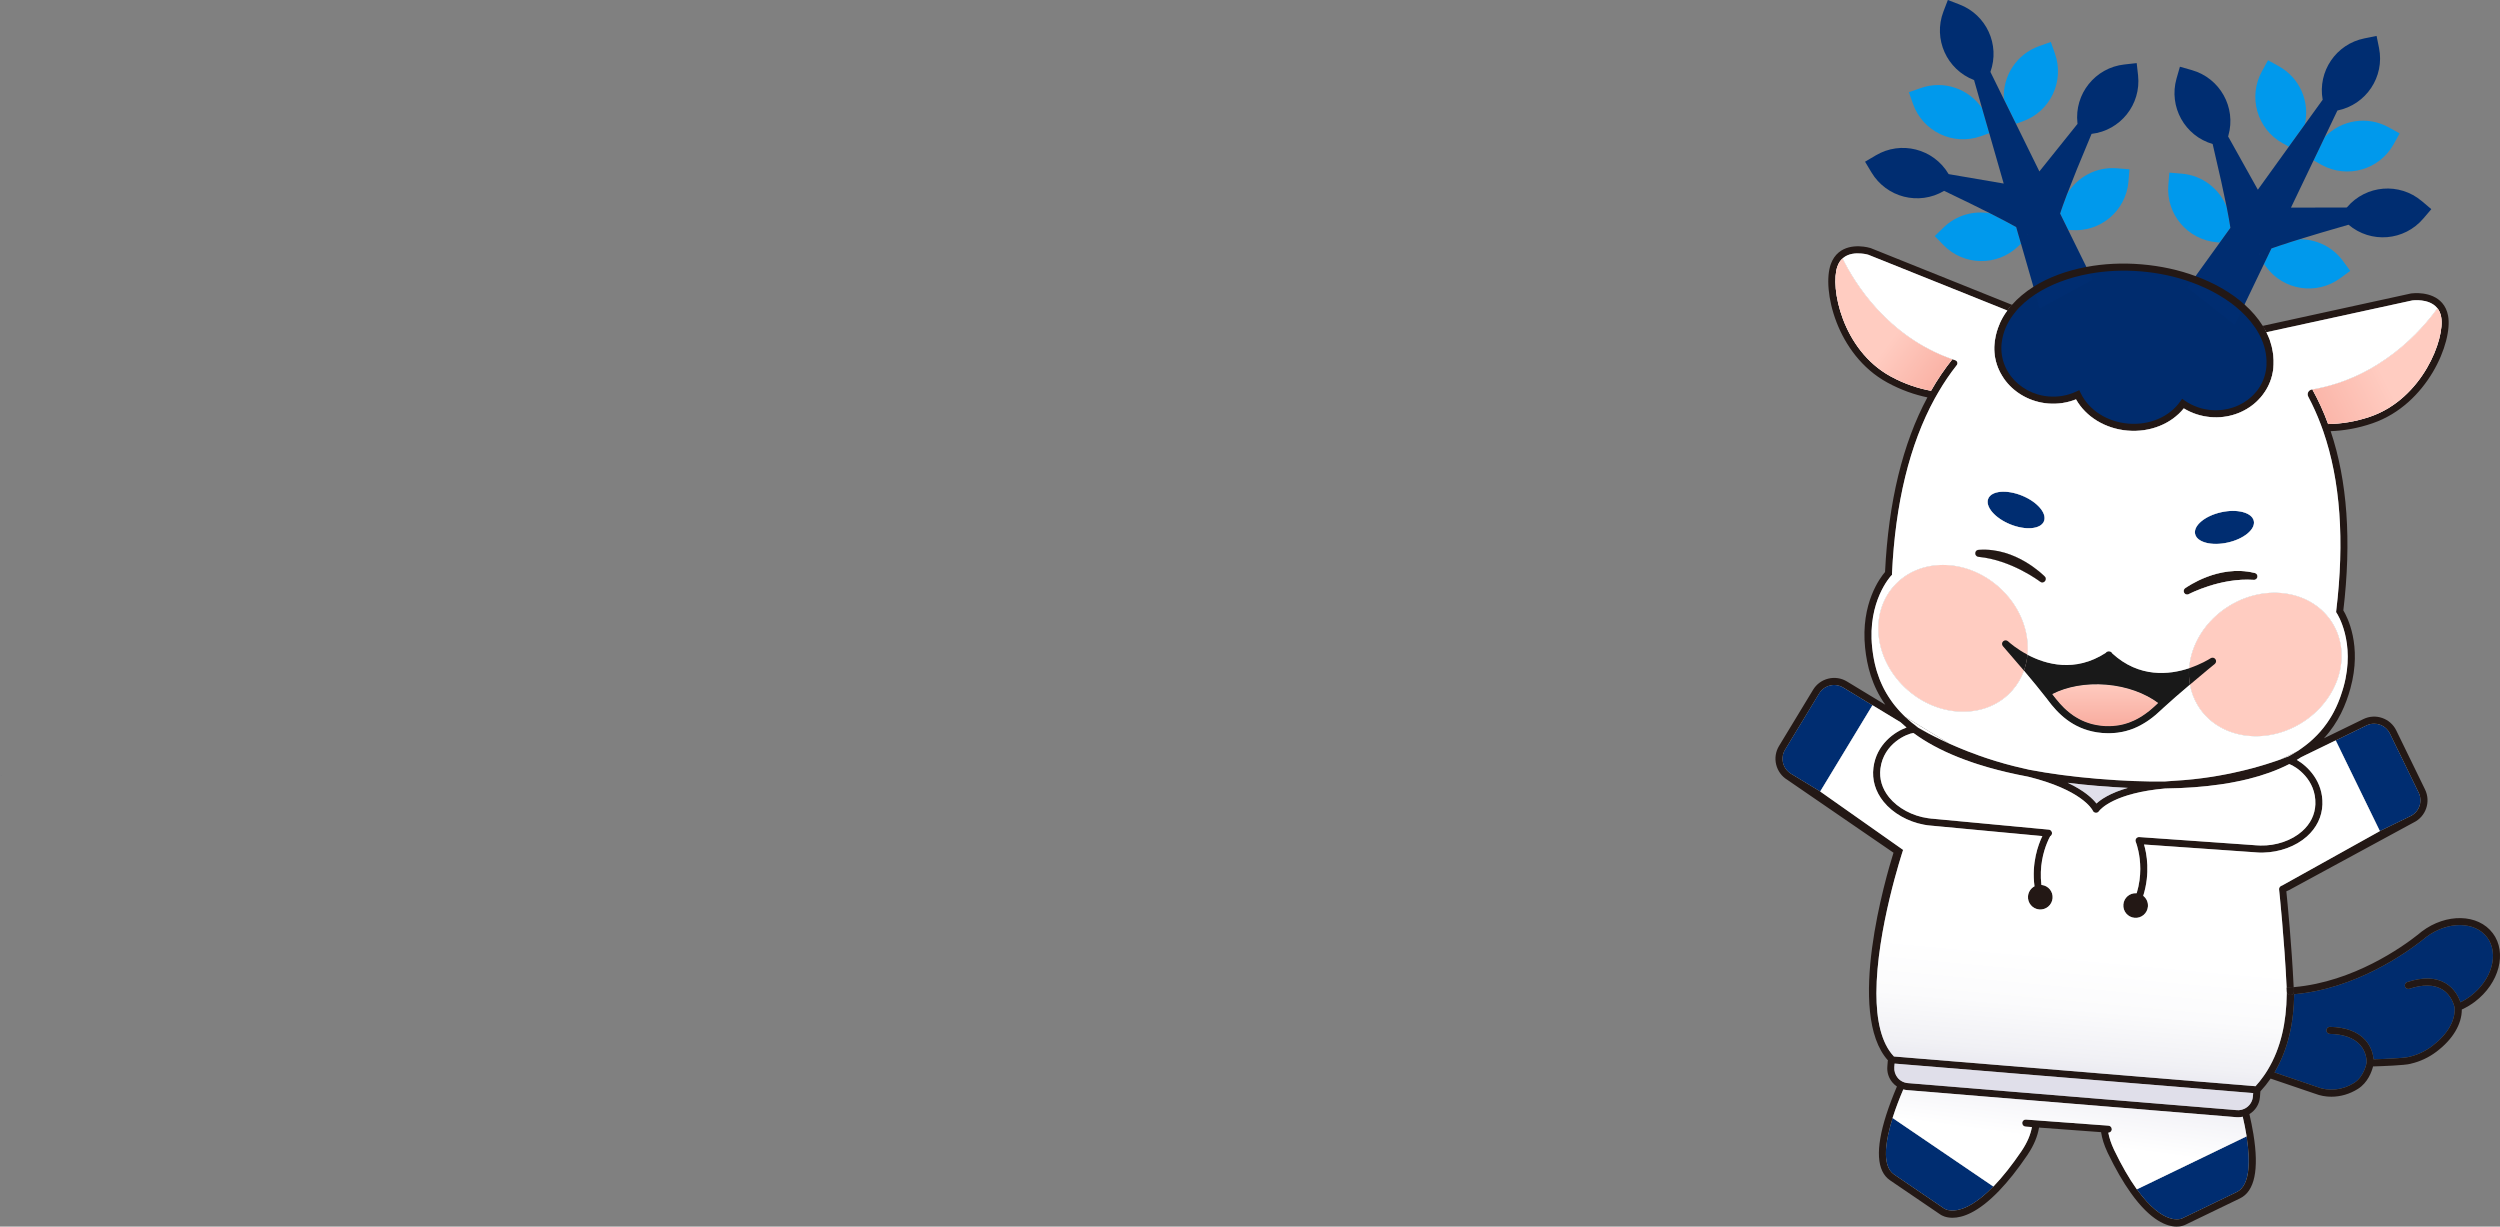 <?xml version="1.0" encoding="UTF-8"?>
<svg id="_레이어_2" data-name="레이어 2" xmlns="http://www.w3.org/2000/svg" xmlns:xlink="http://www.w3.org/1999/xlink" viewBox="0 0 709.6 348.15">
  <rect x="0" y="0" width="709.6" height="348.15" fill="#808080" stroke="none"/>
  <defs>
    <style>
      .cls-1 {
        fill: url(#linear-gradient-5);
      }

      .cls-2 {
        fill: url(#linear-gradient-4);
      }

      .cls-3 {
        fill: url(#linear-gradient-3);
      }

      .cls-4 {
        fill: url(#linear-gradient-2);
      }

      .cls-5 {
        fill: url(#linear-gradient);
      }

      .cls-6 {
        fill: #e0dfea;
      }

      .cls-7 {
        fill: #0099ec;
      }

      .cls-8 {
        fill: #231815;
      }

      .cls-9 {
        fill: #fff;
      }

      .cls-10 {
        fill: #002d71;
      }

      .cls-11 {
        fill: #ffccc1;
      }

      .cls-12 {
        fill: #191919;
      }

      .cls-13 {
        fill: #002c6e;
      }
    </style>
    <linearGradient id="linear-gradient" x1="591.3" y1="291.11" x2="586.87" y2="324.13" gradientUnits="userSpaceOnUse">
      <stop offset="0" stop-color="#e0dfea"/>
      <stop offset="1" stop-color="#fff"/>
    </linearGradient>
    <linearGradient id="linear-gradient-2" x1="588.5" y1="312.57" x2="592.33" y2="270.95" gradientUnits="userSpaceOnUse">
      <stop offset="0" stop-color="#e0dfea"/>
      <stop offset="0" stop-color="#e0dfea"/>
      <stop offset=".31" stop-color="#f1f1f5"/>
      <stop offset=".63" stop-color="#fbfbfc"/>
      <stop offset="1" stop-color="#fff"/>
    </linearGradient>
    <linearGradient id="linear-gradient-3" x1="537.2" y1="95.77" x2="553.28" y2="107.77" gradientUnits="userSpaceOnUse">
      <stop offset="0" stop-color="#ffccc1"/>
      <stop offset="1" stop-color="#f9afa2"/>
    </linearGradient>
    <linearGradient id="linear-gradient-4" x1="676.14" y1="106.05" x2="652.39" y2="117.79" xlink:href="#linear-gradient-3"/>
    <linearGradient id="linear-gradient-5" x1="597.54" y1="193.39" x2="597.54" y2="205.14" xlink:href="#linear-gradient-3"/>
  </defs>
  <g id="turnaround">
    <path class="cls-10" d="M.6,220.05h-.01c-.07,0-.15-.01-.22-.02-.12-.02-.25-.03-.37-.05.2.02.4.05.6.07Z"/>
    <g>
      <path class="cls-9" d="M565.8,336.78c-9.12,9.38-13.75,6.42-13.94,6.29l-14.25-9.69c-3.71-2.52-2.3-10.06-.42-16.06l28.61,19.46Z"/>
      <path class="cls-9" d="M634.91,338.35l-15.53,7.5c-.21.1-5.21,2.36-12.86-8.27l31.16-15.05c.98,6.21,1.26,13.87-2.77,15.82Z"/>
      <path class="cls-10" d="M565.8,336.78c-9.12,9.38-13.75,6.42-13.94,6.29l-14.25-9.69c-3.71-2.52-2.3-10.06-.42-16.06l28.61,19.46Z"/>
      <path class="cls-10" d="M634.91,338.35l-15.53,7.5c-.21.1-5.21,2.36-12.86-8.27l31.16-15.05c.98,6.21,1.26,13.87-2.77,15.82Z"/>
      <g>
        <g>
          <path class="cls-9" d="M686.76,228.79c-.44,1.26-1.34,2.28-2.54,2.86l-8.72,4.25-12.54-25.75,8.72-4.25c.7-.33,1.44-.5,2.19-.5.55,0,1.1.09,1.63.27,1.26.44,2.28,1.34,2.87,2.54l8.16,16.76c.58,1.2.66,2.56.23,3.82Z"/>
          <path class="cls-8" d="M647.36,215.53c1.13-.41,1.75-.67,1.78-.68.09-.03.18-.06.27-.07h0c.23-.12.45-.24.67-.37.22-.12.44-.24.65-.37.43-.25.85-.51,1.25-.77l-4.63,2.26Z"/>
        </g>
        <path class="cls-10" d="M686.76,228.79c-.44,1.26-1.34,2.28-2.54,2.86l-8.72,4.25-12.54-25.75,8.72-4.25c.7-.33,1.44-.5,2.19-.5.55,0,1.1.09,1.63.27,1.26.44,2.28,1.34,2.87,2.54l8.16,16.76c.58,1.2.66,2.56.23,3.82Z"/>
      </g>
      <g>
        <g>
          <path class="cls-9" d="M531.48,200.17l-14.84,24.49-8.29-5.02c-1.14-.7-1.95-1.79-2.27-3.09s-.11-2.64.58-3.78l9.66-15.94c.7-1.15,1.79-1.95,3.09-2.27.4-.09.8-.14,1.2-.14.9,0,1.79.24,2.58.72l8.29,5.03Z"/>
          <path class="cls-8" d="M540.77,203.46c.28.27.56.53.86.79.29.26.59.52.9.78.62.52,1.27,1.03,1.96,1.54.01,0,.03.01.05.03.56.33,1.47.85,2.68,1.5.18.09.36.18.54.28.19.1.38.2.58.3.2.1.4.21.61.31.01.01.02.01.03.02.48.24,1,.5,1.54.76.56.27,1.15.55,1.76.83.34.16.69.32,1.04.47l-12.55-7.61Z"/>
        </g>
        <path class="cls-10" d="M531.48,200.17l-14.84,24.49-8.29-5.02c-1.14-.7-1.95-1.79-2.27-3.09s-.11-2.64.58-3.78l9.66-15.94c.7-1.15,1.79-1.95,3.09-2.27.4-.09.8-.14,1.2-.14.9,0,1.79.24,2.58.72l8.29,5.03Z"/>
      </g>
      <path class="cls-13" d="M701.22,282.75c-.89.67-1.84,1.26-2.84,1.75-.49-1.45-1.65-3.86-4.17-5.39-2.82-1.7-6.5-1.82-10.94-.36-.53.18-.81.74-.64,1.27.17.52.74.8,1.26.63,3.86-1.27,6.97-1.21,9.27.16,2.75,1.65,3.48,4.75,3.57,5.2h0c.24,3.69-2.07,7.66-6.37,10.89-1.99,1.51-4.28,2.57-6.61,3.08-.05.01-.09.02-.14.04,0,0-.02.01-.04.01-1.21.3-6.28.54-9.85.65-.12-1.3-.59-3.51-2.35-5.47-2.15-2.38-5.52-3.64-10.02-3.75h-.02c-.54,0-.99.43-1,.98s.42,1.01.97,1.02c3.92.09,6.79,1.13,8.56,3.07,1.97,2.16,1.9,4.83,1.89,5.08v.02c-.11.53-.85,4.03-3.53,5.73-3.27,2.07-7.21,2.5-10.54,1.15-.07-.03-.13-.05-.2-.06l-11.89-4.05c3.95-6.63,5.49-14.36,5.59-22.2,17.49-1.5,31.89-11.81,36.44-15.41.32-.27.64-.54.98-.79,6.08-4.59,13.86-4.56,17.34.06s1.36,12.11-4.72,16.69Z"/>
      <g>
        <path class="cls-9" d="M594.91,230.7s-.08,0-.11-.01c-.02,0-.05-.01-.08-.02.06.02.13.03.19.03Z"/>
        <path class="cls-9" d="M595.4,230.58s-.06.04-.09.05c-.05.02-.1.03-.14.04.08-.02.16-.05.23-.09Z"/>
        <path class="cls-8" d="M651.04,280.19l-1.98.14v.28c.01.28.03.56.04.84.02.53.46.95.99.95h.05c.55-.02.98-.49.95-1.04-.02-.39-.03-.78-.05-1.17Z"/>
        <path class="cls-8" d="M707.53,264.86c-4.14-5.5-13.18-5.71-20.14-.46-.37.28-.73.58-1.04.85-4.37,3.46-18.28,13.42-35.17,14.93h-.14c.02.4.03.79.05,1.18.03.55-.4,1.02-.95,1.04h-.05c-.53,0-.97-.42-.99-.95-.01-.28-.03-.56-.04-.84,0,.24.01.48.01.72,0,.34,0,.67-.01,1.01-.1,7.63-1.59,15.1-5.43,21.39-.18.29-.36.58-.55.87-.19.29-.38.57-.59.86-.69.98-1.45,1.94-2.28,2.85l-3.98-.33-1.07-.09-1.08-.08-26.7-2.2-1.65-.14h0l-1.59-.13-34.42-2.83-1.94-.16-2.06-.17-21.39-1.75-1.09-.09-1.06-.09-4.61-.38c-3.67-3.88-4.97-10.51-4.97-17.95,0-17.86,7.47-40.37,7.58-40.69l-23.53-16.57-8.29-5.02c-1.14-.7-1.95-1.79-2.27-3.09s-.11-2.64.58-3.78l9.66-15.94c.7-1.15,1.79-1.95,3.09-2.27.4-.09.8-.14,1.2-.14.9,0,1.79.24,2.58.72l8.29,5.03,7.98,4.84c.53.5,1.09,1,1.68,1.49-3.36,1.19-8.55,4.76-9.39,11.37-.45,3.46.55,6.81,2.88,9.69,2.65,3.27,6.91,5.67,11.42,6.51.37.07.73.13,1.1.18.3.04.59.07.89.09l.23.02,20.2,1.9,1.04.1,1.02.09,9.16.86c-1.2,2.48-3.09,7.66-2.23,14.26-1.01.53-1.73,1.56-1.84,2.78-.17,1.92,1.26,3.62,3.18,3.79,1.92.17,3.62-1.26,3.79-3.18.17-1.89-1.19-3.55-3.05-3.77-.04-.01-.08-.02-.12-.02-.62-5.17.58-9.41,1.6-11.91.34-.85.67-1.49.9-1.91.28-.16.48-.44.51-.78.02-.19-.02-.38-.11-.54-.15-.3-.44-.52-.8-.55l-10.45-.98-1.01-.1-1.01-.09-19.59-1.84-1.12-.11h-.12c-.34-.04-.68-.08-1.01-.13-4.36-.61-8.51-2.83-11.03-5.93-1.98-2.45-2.82-5.27-2.45-8.17.93-7.2,7.64-9.88,9.34-10.08.06.04.12.08.2.12t.01.01c3.32,2.42,7.42,4.7,12.51,6.73,1.1.44,2.25.87,3.44,1.28.37.14.74.26,1.12.39.1.03.19.06.29.09.28.1.56.19.85.28.94.3,1.91.59,2.91.88,3.4.97,7.14,1.85,11.25,2.62,15.04,3.7,18.12,9.17,18.35,9.62.01.03.03.06.04.09t0,.02c.03.07.08.13.13.18,0,.01.01.02.02.02,0,.01.01.02.02.02.05.06.11.11.18.15,0,0,.01,0,.01.01h.03s.02.01.02.02c.01.01.02.01.02.01.02,0,.04.02.05.02.03.02.05.03.08.03.03.01.06.02.1.03h.01c.06.02.13.03.19.03.09,0,.18-.01.26-.03.08-.02.16-.05.23-.09.08-.03.14-.08.2-.14.05-.04.1-.09.13-.15.02,0,.03-.02.04-.04,0,0,.01-.01.01-.02.01,0,.02-.03.03-.05.47-.59,4.41-5.09,18.73-6.38h.04c5.8-.08,10.94-.47,15.52-1.14.4-.05.79-.11,1.18-.17.4-.06.79-.13,1.17-.19.55-.09,1.08-.19,1.61-.3,1.44-.27,2.82-.57,4.14-.9,2.13-.53,4.1-1.13,5.93-1.79,2.06-.74,3.95-1.56,5.66-2.44,1.86.65,7.66,4.38,7.41,11.41-.11,2.92-1.4,5.57-3.76,7.66-2.98,2.65-7.44,4.16-11.84,4.05-.34,0-.69-.02-1.03-.05h-.11s-1.13-.09-1.13-.09l-17.03-1.2-.99-.07-1-.07-13.1-.92c-.36-.03-.69.14-.88.41-.11.15-.18.33-.19.52-.01.09,0,.18.03.27,0,.02,0,.04.01.05,0,0,.01.03.02.05,0,.01.02.05.04.12.01.02.02.04.03.08.14.36.43,1.21.69,2.44.58,2.64,1.03,7.02-.48,12h-.12c-1.87-.1-3.5,1.29-3.66,3.19-.17,1.92,1.25,3.62,3.18,3.79,1.92.17,3.62-1.26,3.79-3.18.11-1.23-.43-2.36-1.33-3.06,2.02-6.47.99-11.96.23-14.57l11.81.83,1.01.07,1.02.07,17.79,1.25.22.02c.3.02.6.04.9.05.23.01.47.01.7.01.14,0,.27,0,.41-.01,4.6-.09,9.19-1.75,12.34-4.55,2.77-2.47,4.3-5.61,4.43-9.09.23-6.54-4.17-10.88-7.27-12.66.44-.26.87-.52,1.28-.8l9.75-4.74,8.72-4.25c.7-.33,1.44-.5,2.19-.5.55,0,1.1.09,1.63.27,1.26.44,2.28,1.34,2.87,2.54l8.16,16.76c.58,1.2.66,2.56.23,3.82-.44,1.26-1.34,2.28-2.54,2.86l-8.72,4.25-27.61,15.37-.41.19c-.39.18-.63.59-.58,1.02.02.15,1.51,14.05,2.16,28.13v-.28l1.98-.14c-.58-12.2-1.77-24.19-2.08-27.2l1.02-.46c.07-.03.14-.07.2-.13.02,0,.03-.02.05-.03l34.87-18.92c1.68-.81,2.94-2.24,3.55-4.01s.49-3.67-.32-5.35l-8.16-16.75c-.82-1.69-2.25-2.95-4.02-3.56-1.76-.61-3.66-.49-5.34.33l-11.19,5.45c4.16-4.53,6.25-9.55,7.52-14.14,3.39-12.26-.95-20.44-2-22.17,2.35-19.78,1.14-36.8-3.6-50.87,3.61-.14,7.65-.77,11.94-2.26,15.53-5.37,22.78-23.06,21.39-30.51-.27-1.43-.83-2.64-1.67-3.61-3.01-3.48-8.49-2.76-8.8-2.72l-42.14,9.21c.18.29.36.59.52.89.15.27.3.54.43.81.05.04.08.07.12.1l41.42-9.03s4.63-.62,6.94,2.06c.06.06.1.12.15.18.53.67.88,1.48,1.06,2.48,1.15,6.11-5.26,23.13-20.08,28.26-4.3,1.48-8.39,2.06-12,2.12-1.26-3.46-2.76-6.74-4.48-9.82-.04,0-.09.01-.16.02-.95.16-1.45,1.19-.99,2.04,1.3,2.46,2.47,5.04,3.5,7.75.13.34.26.68.38,1.03.13.33.25.67.37,1.03,4.85,13.98,6.08,31.02,3.68,50.96l-.04.37.2.31c.06.08,5.42,8.22,1.94,20.84-.1.37-.21.74-.33,1.11-.15.5-.31,1-.49,1.5-.08.25-.17.5-.27.75-.3.82-.65,1.65-1.04,2.49-.2.43-.42.87-.65,1.31-.36.68-.74,1.35-1.17,2.02-.19.3-.39.6-.6.91-.13.19-.27.39-.42.59-.24.34-.49.68-.77,1.02-.53.68-1.12,1.35-1.76,2.01-.31.34-.64.66-.99.98-.19.19-.39.38-.6.55-.2.18-.41.37-.62.55s-.43.35-.65.53c-.22.18-.44.36-.67.52-.36.28-.73.55-1.12.82-.1.07-.19.14-.29.2-.24.17-.49.33-.75.5-.01.01-.03.02-.04.02-.4.26-.82.52-1.25.77-.21.13-.43.25-.65.37-.22.13-.44.25-.67.37h0c-.09,0-.18.04-.27.07-.03.01-.65.27-1.78.68-.02,0-.05.02-.08.03-.16.06-.33.12-.51.18-.2.07-.42.15-.65.23-.82.29-1.79.61-2.91.95-.44.14-.89.27-1.37.41-.36.11-.73.22-1.11.32-.38.11-.77.22-1.17.33-.54.14-1.1.29-1.67.43-.29.08-.58.15-.88.22-.4.1-.81.2-1.23.29-.74.18-1.49.34-2.27.51-.3.06-.6.12-.91.19-.31.06-.62.12-.94.18-.49.1-.99.19-1.5.28-.41.08-.83.15-1.25.22-.42.07-.85.14-1.28.21-3.25.5-6.76.9-10.45,1.1-.94.05-1.84.12-2.71.2h-.04c-5.6.07-11.83-.16-18.76-.74h-.09c-7.34-.61-13.84-1.49-19.6-2.59-.54-.13-1.1-.26-1.68-.39-3.61-.8-7.01-1.77-10.13-2.8-.41-.13-.82-.27-1.22-.41-.41-.14-.81-.28-1.2-.42-1.12-.4-2.19-.8-3.22-1.2-.41-.16-.82-.32-1.22-.49-.46-.18-.91-.37-1.36-.56-.24-.1-.48-.2-.71-.3-.65-.27-1.28-.55-1.89-.82-.01,0-.02-.01-.03-.02-.35-.15-.7-.31-1.04-.47-.61-.28-1.2-.56-1.76-.83-.54-.26-1.06-.52-1.54-.76,0-.01-.02-.01-.03-.02-.21-.1-.41-.21-.61-.31-.2-.1-.39-.2-.58-.3-.18-.1-.36-.19-.54-.28-1.21-.65-2.12-1.17-2.68-1.5-.02-.02-.04-.03-.05-.03-.69-.51-1.34-1.02-1.96-1.54-.31-.26-.61-.52-.9-.78-.3-.26-.58-.52-.86-.79-.21-.2-.42-.4-.62-.61-.21-.2-.4-.41-.6-.62-.16-.16-.3-.31-.43-.46-.14-.15-.28-.31-.41-.46-.27-.31-.53-.62-.78-.92-.17-.21-.33-.42-.49-.62-.16-.21-.32-.43-.47-.64-.22-.3-.43-.6-.62-.9-.12-.18-.23-.35-.35-.53-.17-.26-.33-.52-.48-.78-.16-.26-.3-.51-.44-.77-.13-.23-.25-.46-.37-.69-.07-.14-.15-.28-.21-.42-.06-.11-.11-.22-.16-.33-.07-.13-.13-.26-.18-.39-.05-.08-.09-.16-.11-.24-.13-.28-.25-.55-.36-.83-.09-.22-.18-.43-.26-.64-.25-.64-.47-1.27-.66-1.9-.09-.3-.18-.6-.26-.89-.26-.91-.46-1.81-.63-2.69-.07-.37-.13-.73-.19-1.1-.04-.2-.07-.4-.09-.59-.03-.2-.06-.39-.08-.59-.05-.4-.1-.78-.14-1.17-1.35-13.03,5.3-20.16,5.36-20.24l.27-.26v-.38c.96-20.06,5.02-36.65,12.12-49.64.17-.31.35-.63.54-.95.16-.31.35-.63.54-.94,1.58-2.71,3.31-5.25,5.18-7.62.39-.49.18-1.21-.42-1.4-.35-.12-.67-.23-.81-.28-2.21,2.76-4.24,5.74-6.06,8.95-3.55-.66-7.47-1.9-11.47-4.09-13.77-7.53-17.24-25.37-15.09-31.22.33-.94.82-1.68,1.45-2.25.05-.05.12-.11.18-.16,1.51-1.26,3.57-1.38,5.08-1.25,1.18.09,2.02.35,2.03.35l39.42,15.81s.11-.06.16-.08c.17-.24.35-.48.54-.7.21-.27.43-.55.68-.81l-40.13-16.11c-.22-.07-5.5-1.69-9.05,1.23-.99.82-1.75,1.92-2.24,3.28-2.62,7.12,1.58,25.77,16.01,33.65,3.98,2.18,7.86,3.48,11.39,4.22-7.02,13.08-11.05,29.66-12.02,49.56-1.32,1.53-6.96,8.88-5.66,21.53.53,5.03,1.88,10.69,5.73,16.15l-10.88-6.6c-1.6-.97-3.48-1.26-5.3-.81-1.81.44-3.35,1.57-4.32,3.17l-9.66,15.94c-.97,1.6-1.26,3.48-.81,5.3.45,1.81,1.57,3.35,3.17,4.32l30.13,20.68c-2.13,6.79-13.58,45.67-1.54,58.99l-.08.06-.13,1.65c-.14,1.65.38,3.26,1.45,4.52.37.44.8.83,1.27,1.14-1.12,2.63-2.17,5.37-3.03,8.04-3.11,9.73-2.74,15.99,1.1,18.6l14.26,9.7c.41.28,1.56.92,3.45.92,2.8,0,7.21-1.43,13.17-7.61,2.6-2.69,5.31-6.11,8.06-10.16.08-.12.16-.23.17-.27,1.7-2.55,2.75-5.08,3.16-7.56l17.61,1.3c.27,1.83.87,3.71,1.78,5.64.05.12.1.24.17.37,2.13,4.41,4.31,8.19,6.49,11.24,5.71,8.01,10.33,9.55,13.02,9.55,1.25,0,2.08-.33,2.43-.5l15.53-7.5c4.18-2.02,5.46-8.15,3.82-18.23-.31-1.88-.7-3.8-1.14-5.7,1.65-.99,2.82-2.74,2.99-4.8l.13-1.65c1.07-1.16,2.03-2.37,2.9-3.63l12.48,4.25s.07.02.1.03c1.49.58,3.07.87,4.66.87,2.6,0,5.24-.76,7.57-2.24,2.79-1.77,3.89-4.88,4.27-6.36,2.41-.07,9.06-.3,10.64-.75.02-.01.05-.02.08-.03,2.57-.58,5.09-1.75,7.28-3.41,4.61-3.47,7.19-7.79,7.19-11.96,1.3-.6,2.53-1.33,3.68-2.19,6.96-5.25,9.25-13.99,5.1-19.49ZM595.43,223.07h.07c2.95.25,5.78.43,8.49.56-5.04,1.44-7.67,3.28-8.93,4.44-1.05-1.36-3.37-3.62-8.16-5.88,2.71.34,5.55.63,8.53.88ZM634.91,338.35l-15.53,7.5c-.21.1-5.21,2.36-12.86-8.27-.03-.04-.07-.09-.1-.14-2.11-2.96-4.23-6.64-6.31-10.96-.03-.06-.06-.11-.12-.26-.76-1.63-1.29-3.2-1.57-4.72.52-.01.95-.4.99-.92,0-.05,0-.09-.01-.13-.02-.49-.41-.9-.92-.94l-.29-.02-1.01-.08-1.01-.07-17.23-1.27-1-.08-1-.07-1.88-.14c-.51-.05-.96.31-1.05.8-.01.04-.02.08-.02.12-.04.55.37,1.03.92,1.07l1.83.14c-.39,2.17-1.34,4.39-2.86,6.67-.03.06-.07.11-.11.17h0c-2.69,3.96-5.33,7.29-7.85,9.91l-.12.12c-9.12,9.38-13.75,6.42-13.94,6.29l-14.25-9.69c-3.71-2.52-2.3-10.06-.42-16.06.03-.1.06-.19.09-.28.83-2.6,1.86-5.27,2.95-7.82.37.1.75.17,1.14.2l31.34,2.58,2.94.24,1.14.09,1.13.1,19.12,1.57,1.03.08,1.05.09,2.73.22,32.9,2.71c.17.02.34.02.51.02.45,0,.9-.05,1.32-.15.41,1.76.77,3.53,1.05,5.27.02.1.03.19.05.29.98,6.21,1.26,13.87-2.77,15.82ZM639.46,311.26c-.01.15-.03.29-.06.43-.06.33-.16.63-.29.92-.04.09-.08.18-.13.26,0,.01,0,.02-.02.03-.03.07-.07.13-.11.2-.17.28-.37.54-.6.76-.08.08-.16.16-.25.23-.02.02-.03.04-.05.05-.01.01-.03.03-.05.04-.12.09-.24.18-.38.27-.09.07-.19.12-.29.17-.05.03-.11.06-.16.08,0,.01-.01.01-.01.01-.2.1-.42.18-.64.24-.1.04-.2.06-.31.08-.38.09-.78.11-1.19.08l-32.93-2.71-1.86-.15-1.12-.09-1.09-.09-21-1.73-1.22-.1-1.27-.1-1.57-.13-31.33-2.58c-.1-.01-.2-.02-.29-.04-.07-.01-.13-.02-.2-.03-.34-.07-.67-.17-.97-.32-.04-.02-.08-.04-.12-.06-.24-.12-.48-.27-.69-.44-.01,0-.02-.02-.03-.03-.21-.16-.4-.35-.57-.55-.72-.86-1.07-1.95-.98-3.07l.08-1,3.47.29,1.05.08,1.09.09,25.56,2.1,1.75.15,1.69.14,29.51,2.42,1.39.12,1.46.12,29.97,2.46,1.08.09,1.06.09,2.7.22-.08,1ZM701.22,282.75c-.89.67-1.84,1.26-2.84,1.75-.49-1.45-1.65-3.86-4.17-5.39-2.82-1.7-6.5-1.82-10.94-.36-.53.18-.81.74-.64,1.27.17.52.74.8,1.26.63,3.86-1.27,6.97-1.21,9.27.16,2.75,1.65,3.48,4.75,3.57,5.2h0c.24,3.69-2.07,7.66-6.37,10.89-1.99,1.51-4.28,2.57-6.61,3.08-.05.01-.09.02-.14.04,0,0-.02.01-.04.01-1.21.3-6.28.54-9.85.65-.12-1.3-.59-3.51-2.35-5.47-2.15-2.38-5.52-3.64-10.02-3.75h-.02c-.54,0-.99.43-1,.98s.42,1.01.97,1.02c3.92.09,6.79,1.13,8.56,3.07,1.97,2.16,1.9,4.83,1.89,5.08v.02c-.11.53-.85,4.03-3.53,5.73-3.27,2.07-7.21,2.5-10.54,1.15-.07-.03-.13-.05-.2-.06l-11.89-4.05c3.95-6.63,5.49-14.36,5.59-22.2,17.49-1.5,31.89-11.81,36.44-15.41.32-.27.64-.54.98-.79,6.08-4.59,13.86-4.56,17.34.06s1.36,12.11-4.72,16.69Z"/>
        <path class="cls-5" d="M637.68,322.53l-31.16,15.05s-.07-.09-.1-.14c-2.11-2.96-4.23-6.64-6.31-10.96-.03-.06-.06-.11-.12-.26-.76-1.63-1.29-3.2-1.57-4.72.52-.01.95-.4.99-.92,0-.05,0-.09-.01-.13-.02-.49-.41-.9-.92-.94l-.29-.02-1.01-.08-1.01-.07-17.23-1.27-1-.08-1-.07-1.88-.14c-.51-.05-.96.31-1.05.8-.01.04-.02.08-.02.12-.04.55.37,1.03.92,1.07l1.83.14c-.39,2.17-1.34,4.39-2.86,6.67-.03.06-.07.11-.11.17h0c-2.69,3.96-5.33,7.29-7.85,9.91l-.12.12-28.61-19.46c.03-.1.06-.19.09-.28.83-2.6,1.86-5.27,2.95-7.82.37.1.75.17,1.14.2l31.34,2.58,2.94.24,1.14.09,1.13.1,19.12,1.57,1.03.08,1.05.09,2.73.22,32.9,2.71c.17.02.34.02.51.02.45,0,.9-.05,1.32-.15.41,1.76.77,3.53,1.05,5.27.02.1.03.19.05.29Z"/>
        <path class="cls-6" d="M639.54,310.26l-.08,1c-.01.15-.03.29-.06.43-.06.33-.16.63-.29.92-.04.09-.08.18-.13.26,0,.01,0,.02-.02.03-.03.07-.07.13-.11.2-.17.28-.37.54-.6.76-.08.08-.16.16-.25.23-.02.02-.03.04-.05.05-.01.01-.03.03-.05.04-.12.09-.24.18-.38.27-.09.07-.19.12-.29.17-.05.03-.11.06-.16.08,0,.01-.01.01-.01.01-.2.1-.42.18-.64.24-.1.04-.2.06-.31.08-.38.09-.78.11-1.19.08l-32.93-2.71-1.86-.15-1.12-.09-1.09-.09-21-1.73-1.22-.1-1.27-.1-1.57-.13-31.33-2.58c-.1-.01-.2-.02-.29-.04-.07-.01-.13-.02-.2-.03-.34-.07-.67-.17-.97-.32-.04-.02-.08-.04-.12-.06-.24-.12-.48-.27-.69-.44-.01,0-.02-.02-.03-.03-.21-.16-.4-.35-.57-.55-.72-.86-1.07-1.95-.98-3.07l.08-1,3.47.29,1.05.08,1.09.09,25.56,2.1,1.75.15,1.69.14,29.51,2.42,1.39.12,1.46.12,29.97,2.46,1.08.09,1.06.09,2.7.22Z"/>
      </g>
      <g>
        <path class="cls-9" d="M594.91,230.7s-.08,0-.11-.01c-.02,0-.05-.01-.08-.02.06.02.13.03.19.03Z"/>
        <path class="cls-8" d="M594.91,230.7s-.08,0-.11-.01c-.02,0-.05-.01-.08-.02.06.02.13.03.19.03Z"/>
        <path class="cls-4" d="M649.06,280.61c0,.24.01.48.01.72,0,.34,0,.67-.01,1.01-.1,7.63-1.59,15.1-5.43,21.39-.18.29-.36.58-.55.87-.19.29-.38.57-.59.86-.69.98-1.45,1.94-2.28,2.85l-3.98-.33-1.07-.09-1.08-.08-26.7-2.2-1.65-.14h0l-1.59-.13-34.42-2.83-1.94-.16-2.06-.17-21.39-1.75-1.09-.09-1.06-.09-4.61-.38c-3.67-3.88-4.97-10.51-4.97-17.95,0-17.86,7.47-40.37,7.58-40.69l-23.53-16.57,14.84-24.49,7.98,4.84c.53.5,1.09,1,1.68,1.49-3.36,1.19-8.55,4.76-9.39,11.37-.45,3.46.55,6.81,2.88,9.69,2.65,3.27,6.91,5.67,11.42,6.51.37.07.73.13,1.1.18.3.04.59.07.89.09l.23.02,20.2,1.9,1.04.1,1.02.09,9.16.86c-1.2,2.48-3.09,7.66-2.23,14.26-1.01.53-1.73,1.56-1.84,2.78-.17,1.92,1.26,3.62,3.18,3.79,1.92.17,3.62-1.26,3.79-3.18.17-1.89-1.19-3.55-3.05-3.77-.04-.01-.08-.02-.12-.02-.62-5.17.58-9.41,1.6-11.91.34-.85.67-1.49.9-1.91.28-.16.48-.44.51-.78.02-.19-.02-.38-.11-.54-.15-.3-.44-.52-.8-.55l-10.45-.98-1.01-.1-1.01-.09-19.59-1.84-1.12-.11h-.12c-.34-.04-.68-.08-1.01-.13-4.36-.61-8.51-2.83-11.03-5.93-1.98-2.45-2.82-5.27-2.45-8.17.93-7.2,7.64-9.88,9.34-10.08.06.04.12.08.2.12t.01.01c3.32,2.42,7.42,4.7,12.51,6.73,1.1.44,2.25.87,3.44,1.28.37.14.74.26,1.12.39.1.03.19.06.29.09.28.1.56.19.85.28.94.3,1.91.59,2.91.88,3.4.97,7.14,1.85,11.25,2.62,15.04,3.7,18.12,9.17,18.35,9.62.01.03.03.06.04.09t0,.02c.03.07.08.13.13.18,0,.01.01.02.02.02,0,.01.01.02.02.02.05.06.11.11.18.15,0,0,.01,0,.01.01h.03s.02.01.02.02c.01.01.02.01.02.01.02,0,.04.02.05.02.03.02.05.03.08.03.03.01.06.02.1.03h.01s.06.02.08.02c.03.01.07.01.11.01.09,0,.18-.01.26-.03.04,0,.09-.02.14-.04.03-.01.06-.03.09-.05.08-.03.14-.08.2-.14.05-.04.1-.09.13-.15.02,0,.03-.02.04-.04,0,0,.01-.01.01-.02.01,0,.02-.03.03-.05.47-.59,4.41-5.09,18.73-6.38h.04c5.8-.08,10.94-.47,15.52-1.14.4-.05.79-.11,1.18-.17.4-.06.79-.13,1.17-.19.55-.09,1.08-.19,1.61-.3,1.44-.27,2.82-.57,4.14-.9,2.13-.53,4.1-1.13,5.93-1.79,2.06-.74,3.95-1.56,5.66-2.44,1.86.65,7.66,4.38,7.41,11.41-.11,2.92-1.4,5.57-3.76,7.66-2.98,2.65-7.44,4.16-11.84,4.05-.34,0-.69-.02-1.03-.05h-.11s-1.13-.09-1.13-.09l-17.03-1.2-.99-.07-1-.07-13.1-.92c-.36-.03-.69.14-.88.41-.11.15-.18.33-.19.52-.01.09,0,.18.03.27,0,.02,0,.04.01.05,0,0,.01.03.02.05,0,.01.02.05.04.12.01.02.02.04.03.08.14.36.43,1.21.69,2.44.58,2.64,1.03,7.02-.48,12h-.12c-1.87-.1-3.5,1.29-3.66,3.19-.17,1.92,1.25,3.62,3.18,3.79,1.92.17,3.62-1.26,3.79-3.18.11-1.23-.43-2.36-1.33-3.06,2.02-6.47.99-11.96.23-14.57l11.81.83,1.01.07,1.02.07,17.79,1.25.22.02c.3.02.6.04.9.05.23.01.47.01.7.01.14,0,.27,0,.41-.01,4.6-.09,9.19-1.75,12.34-4.55,2.77-2.47,4.3-5.61,4.43-9.09.23-6.54-4.17-10.88-7.27-12.66.44-.26.87-.52,1.28-.8l9.75-4.74,12.54,25.75-27.61,15.37-.41.19c-.39.18-.63.59-.58,1.02.02.15,1.51,14.05,2.16,28.13Z"/>
        <path class="cls-8" d="M595.4,230.58s-.06.04-.09.05c-.05.02-.1.03-.14.04.08-.02.16-.05.23-.09Z"/>
      </g>
      <g>
        <g>
          <path class="cls-9" d="M554.16,101.97c-2.21,2.76-4.24,5.74-6.06,8.95-3.55-.66-7.47-1.9-11.47-4.09-13.77-7.53-17.24-25.37-15.09-31.22.33-.94.82-1.68,1.45-2.25,3.39,6.92,12.71,22.15,31.17,28.61Z"/>
          <path class="cls-9" d="M571.22,104.94c-.33.35-.67.7-1.01,1.03-.24.25-.48.48-.73.71h0c-.24.25-.48.47-.74.69-.19-.28-.38-.56-.54-.85-.35-.57-.66-1.17-.92-1.78-.84-1.95-1.27-4.07-1.21-6.29.02-.27.03-.51.05-.74.03-.35.06-.6.09-.85.22-1.71.68-3.35,1.36-4.91.29-.64.6-1.27.94-1.87.39-.66.8-1.31,1.27-1.93l-.07-.04s.11-.06.16-.08c.17-.24.35-.48.54-.7l.37.15.61.24c.17.09.33.18.49.26.15.09.3.17.43.25.19.12.38.23.55.35,7,4.6,3.13,11.34-1.63,16.36Z"/>
          <path class="cls-8" d="M577.57,93.48c-.36-2.1-1.6-3.91-3.74-5.44-.26-.2-.55-.38-.85-.57h0s-.06-.04-.09-.05c-.26-.17-.54-.32-.82-.47-.06-.04-.13-.08-.2-.1-.03-.02-.06-.04-.1-.06l-.68-.27c-.25.26-.47.54-.68.81-.19.22-.37.46-.54.7-.05.02-.11.06-.16.08l.07.04.97.38.11.05.07.03c.26.13.51.27.75.41.08.04.14.08.21.12,2.16,1.31,3.41,2.88,3.72,4.68.09.45.1.94.05,1.44-.21,2.56-1.96,5.62-5.16,9-.2.21-.4.42-.61.64l-.2.2c-.25.25-.5.49-.74.72-.25.24-.5.47-.75.7.16.29.35.57.54.85.19.28.38.54.59.81.25-.22.5-.44.75-.68.24-.22.48-.45.72-.69.4-.38.78-.78,1.17-1.19,4.32-4.56,6.21-8.65,5.61-12.14Z"/>
        </g>
        <path class="cls-3" d="M554.16,101.97c-2.21,2.76-4.24,5.74-6.06,8.95-3.55-.66-7.47-1.9-11.47-4.09-13.77-7.53-17.24-25.37-15.09-31.22.33-.94.82-1.68,1.45-2.25,3.39,6.92,12.71,22.15,31.17,28.61Z"/>
        <path class="cls-11" d="M571.22,104.94c-.33.35-.67.7-1.01,1.03-.24.25-.48.48-.73.71h0c-.24.25-.48.47-.74.69-.19-.28-.38-.56-.54-.85-.35-.57-.66-1.17-.92-1.78.38.03.75.05,1.13.07h.01c.38.04.76.06,1.15.07.1,0,.21.02.32.02.44.02.89.03,1.34.04Z"/>
        <g>
          <path class="cls-9" d="M645.33,103.44c-.01.3-.02.55-.04.8v.1c-.03.23-.06.47-.09.7-.31,2.22-1.1,4.26-2.26,6.04-.36.56-.76,1.09-1.18,1.6-.22.26-.45.51-.7.75-.2-.26-.4-.52-.61-.79h-.01c-.19-.27-.39-.54-.59-.82-.27-.38-.55-.79-.83-1.2-3.85-5.74-6.55-13.03,1.12-16.4.18-.09.38-.17.59-.26.15-.05.31-.11.49-.17.16-.06.33-.12.5-.17h0l.65-.14.4-.1c.15.27.3.54.43.81.05.04.08.07.12.1l-.06.02c.35.69.66,1.4.94,2.12.23.67.43,1.34.61,2.02.4,1.63.58,3.3.51,4.99Z"/>
          <path class="cls-9" d="M672.82,118.24c-4.3,1.48-8.39,2.06-12,2.12-1.26-3.46-2.76-6.74-4.48-9.82,19.28-3.31,31.01-16.79,35.5-23.04.53.67.88,1.48,1.06,2.48,1.15,6.11-5.26,23.13-20.08,28.26Z"/>
          <path class="cls-8" d="M643.21,94.19c-.13-.27-.28-.54-.43-.81-.16-.3-.34-.6-.52-.89l-.83.18s-.01.01-.02.01c-.07.02-.15.04-.22.07-.31.09-.61.2-.89.32-.04.01-.07.02-.11.04-.32.13-.64.26-.93.41-2.34,1.14-3.88,2.73-4.59,4.74-1.16,3.35.02,7.69,3.52,12.91.32.47.63.93.95,1.37.2.26.4.53.59.79h0c.21.29.41.54.62.8.24-.23.48-.46.71-.7.25-.24.48-.49.7-.75-.22-.27-.42-.53-.63-.81.01,0,0-.01,0-.01-.2-.27-.4-.55-.6-.82-.05-.08-.11-.16-.17-.24-.17-.24-.33-.49-.5-.73h0c-3.08-4.62-4.23-8.47-3.29-11.15.61-1.73,2.12-3.08,4.45-3.99.07-.03.14-.06.23-.08.23-.09.46-.17.71-.25l.17-.04.11-.02h.01l1.03-.23.06-.02s-.07-.06-.12-.1Z"/>
        </g>
        <path class="cls-11" d="M642.94,111.08c-.36.56-.76,1.09-1.18,1.6-.22.26-.45.51-.7.75-.2-.26-.4-.52-.61-.79h-.01c-.19-.27-.39-.54-.59-.82-.27-.38-.55-.79-.83-1.2.45.07.9.14,1.34.18.11.02.22.03.32.05.38.04.75.08,1.12.11h.02c.37.05.75.09,1.12.12Z"/>
        <path class="cls-2" d="M672.82,118.24c-4.3,1.48-8.39,2.06-12,2.12-1.26-3.46-2.76-6.74-4.48-9.82,19.28-3.31,31.01-16.79,35.5-23.04.53.67.88,1.48,1.06,2.48,1.15,6.11-5.26,23.13-20.08,28.26Z"/>
        <g>
          <path class="cls-9" d="M575.48,185.83c-.14,1.55-.48,3.07-1,4.53-.71,2.01-1.79,3.88-3.25,5.55-7.08,8.13-20.4,8.13-29.72,0-9.33-8.13-11.14-21.32-4.05-29.46,7.09-8.12,20.4-8.13,29.73,0,6.02,5.25,8.92,12.62,8.29,19.37Z"/>
          <path class="cls-9" d="M597.85,194.34c5.85.49,11.04,2.43,14.74,5.2l-.38.37c-.09.08-.16.16-.26.24-.27.26-.56.51-.86.78-.29.27-.61.52-.92.78-.21.17-.42.34-.63.49-.11.09-.22.17-.33.25-.18.15-.38.28-.58.41-.27.19-.55.37-.83.54-.26.17-.53.33-.8.47-.03.02-.06.03-.09.05-.02,0-.04.03-.06.03-.27.15-.56.29-.84.43-.16.08-.31.15-.48.22-.31.14-.65.28-.99.41-.13.06-.26.1-.39.15-.21.07-.42.15-.64.21-.18.06-.36.11-.53.16-.18.04-.36.09-.54.14-.28.07-.55.12-.84.17-.03,0-.07.01-.1.02-.25.04-.52.09-.78.12-.04,0-.07.01-.1.01-.29.04-.59.07-.89.09-.07,0-.15,0-.22.01-.25.02-.51.03-.77.03-.02,0-.05,0-.07,0-.33,0-.66,0-1.01-.01-.24-.01-.48-.03-.73-.05s-.47-.04-.7-.07c-.35-.05-.69-.1-1.03-.16-.11-.02-.22-.04-.33-.06-.18-.03-.35-.07-.51-.11-.21-.04-.41-.09-.61-.14-.2-.06-.38-.11-.57-.17-.19-.06-.37-.11-.56-.18-.17-.05-.33-.12-.5-.18-.17-.05-.33-.13-.49-.19-.25-.1-.5-.21-.75-.33-.25-.11-.49-.24-.73-.36-.15-.08-.31-.17-.46-.26-.15-.08-.31-.18-.46-.27-.14-.09-.3-.19-.44-.28s-.29-.18-.43-.29c-.23-.15-.44-.32-.66-.49-.17-.12-.35-.26-.52-.41-.2-.15-.39-.31-.57-.48-.24-.21-.48-.44-.72-.66-.86-.84-1.63-1.71-2.32-2.58-.18-.23-.36-.45-.54-.68-.06-.09-.13-.16-.19-.25,0,0-.06-.1-.07-.1l-.26-.35c4.11-2.11,9.53-3.16,15.36-2.67Z"/>
          <path class="cls-9" d="M653.19,205.26c-10.56,6.47-23.68,4.26-29.32-4.94-1.15-1.88-1.9-3.9-2.28-5.99-.27-1.53-.35-3.09-.23-4.66.51-6.76,4.59-13.54,11.41-17.72,10.55-6.47,23.68-4.25,29.31,4.95,5.64,9.2,1.66,21.9-8.89,28.36Z"/>
          <path class="cls-9" d="M580.16,147.96c-.91,2.25-5.2,2.64-9.57.87-4.36-1.77-7.16-5.04-6.25-7.29.92-2.25,5.2-2.64,9.57-.87,4.36,1.77,7.16,5.02,6.25,7.29Z"/>
          <path class="cls-9" d="M580.46,164.92c-.21.27-.54.42-.87.39-.19-.02-.37-.09-.53-.22-.08-.05-8.08-6.15-17.49-7.04-.56-.05-.96-.54-.9-1.09.05-.55.53-.95,1.08-.9h.01c10.44-.71,18.18,7.19,18.52,7.46.44.34.52.96.18,1.4Z"/>
          <path class="cls-9" d="M645.33,103.44c-.01.3-.02.55-.04.8v.1c-.03.23-.06.47-.09.7-.31,2.22-1.1,4.26-2.26,6.04-.36.56-.76,1.09-1.18,1.6-.22.26-.45.51-.7.75-.23.24-.47.47-.71.7-3.3,3.01-7.92,4.68-12.88,4.26-2.74-.23-5.35-1.08-7.62-2.47-3.59,4.43-9.6,6.84-15.93,6.31-6.35-.53-11.87-3.91-14.67-8.88-2.48,1-5.2,1.4-7.92,1.18-4.96-.42-9.25-2.84-12.01-6.35-.21-.27-.4-.53-.59-.81-.19-.28-.38-.56-.54-.85-.35-.57-.66-1.17-.92-1.78-.84-1.95-1.27-4.07-1.21-6.29.02-.27.03-.51.05-.74.03-.35.06-.6.09-.85.22-1.71.68-3.35,1.36-4.91.29-.64.6-1.27.94-1.87.69-.46,1.38-.91,2.07-1.32.09-.06.19-.13.28-.18.34-.2.68-.4,1.02-.6.34-.2.66-.38,1.01-.56.11-.08.22-.14.34-.19,1.65-.9,3.29-1.7,4.92-2.39,4.68-2.02,9.2-3.28,13.24-4.04,8.85-1.69,15.37-1.05,16.08-.97.72.04,7.26.49,15.7,3.63,3.86,1.43,8.11,3.41,12.38,6.18,1.49.95,2.97,2,4.43,3.16.12.08.23.17.33.27.3.22.61.47.92.72.3.25.61.51.9.77.08.06.14.12.22.19h.01c.63.55,1.24,1.1,1.86,1.68.23.67.43,1.34.61,2.02.4,1.63.58,3.3.51,4.99Z"/>
          <path class="cls-9" d="M632.35,153.99c-4.6,1.04-8.76-.05-9.29-2.42-.54-2.37,2.77-5.14,7.37-6.17,4.59-1.03,8.75.07,9.29,2.44.52,2.37-2.77,5.12-7.37,6.15Z"/>
          <path class="cls-9" d="M640.77,163.67c-.04.55-.51.97-1.07.92-9.43-.68-18.34,4-18.42,4.04-.18.1-.37.14-.56.13-.32-.03-.63-.23-.79-.53-.26-.5-.08-1.09.4-1.35.39-.21,9.33-6.72,19.51-4.28h.01c.55.05.96.52.92,1.07Z"/>
          <path class="cls-8" d="M644.82,98.45c-.5-.51-1-1-1.51-1.48h-.02c-.6-.57-1.19-1.11-1.8-1.63-.16-.13-.32-.28-.48-.41-.29-.24-.58-.48-.87-.71-.3-.24-.59-.47-.88-.7-1.37-1.08-2.77-2.06-4.17-2.96-3.07-1.99-6.15-3.58-9.06-4.85-9.93-4.3-18.05-4.85-18.62-4.88-.6-.07-8.72-.88-19.22,1.7-3.08.76-6.38,1.82-9.76,3.28-1.53.66-3.07,1.4-4.6,2.23-.33.17-.65.35-.98.54-.32.18-.65.36-.97.56-.18.1-.37.21-.55.32-.68.42-1.37.85-2.06,1.32h-.01s-.01,0-.01,0c-.58.36-1.12.75-1.69,1.16.29-.64.6-1.27.94-1.87.39-.66.8-1.31,1.27-1.93l-.07-.04s.11-.06.16-.08c.3-.2.6-.38.91-.55.37-.22.73-.44,1.09-.63.2-.12.4-.24.6-.34t.02-.01s.01-.01.03-.02c1.22-.66,2.42-1.26,3.63-1.82.58-.27,1.16-.54,1.73-.78,5.81-2.47,11.38-3.8,16.1-4.5,7.7-1.14,13.13-.6,13.61-.55.45.03,5.87.4,13.26,2.8,4.53,1.47,9.81,3.71,15.13,7.12.51.33,1.03.68,1.55,1.02,1.11.77,2.19,1.58,3.3,2.44.02,0,.02.01.02.01.18.14.38.3.57.46.32.25.65.52.97.8.28.22.56.47.83.71.05.04.08.07.12.1l-.06.02c.35.69.66,1.4.94,2.12.23.67.43,1.34.61,2.02Z"/>
        </g>
        <path class="cls-13" d="M644.28,104.16v.1c-.03.23-.06.46-.09.69-1.06,7.63-8.35,13.15-16.65,12.45-2.98-.25-5.69-1.26-7.93-2.82-3.17,4.46-9.1,7.21-15.62,6.66s-11.92-4.24-14.29-9.17c-2.48,1.16-5.31,1.71-8.29,1.46-8.3-.7-14.58-7.35-14.35-15.05,0-.23.02-.46.04-.69v-.1c.03-.25.06-.5.09-.75,1.73-13.35,19.67-22.67,40.6-20.91s37.06,13.92,36.54,27.38c-.01.25-.02.5-.04.75Z"/>
        <path class="cls-10" d="M580.16,147.96c-.91,2.25-5.2,2.64-9.57.87-4.36-1.77-7.16-5.04-6.25-7.29.92-2.25,5.2-2.64,9.57-.87,4.36,1.77,7.16,5.02,6.25,7.29Z"/>
        <path class="cls-11" d="M575.48,185.83c-.14,1.55-.48,3.07-1,4.53-.71,2.01-1.79,3.88-3.25,5.55-7.08,8.13-20.4,8.13-29.72,0-9.33-8.13-11.14-21.32-4.05-29.46,7.09-8.12,20.4-8.13,29.73,0,6.02,5.25,8.92,12.62,8.29,19.37Z"/>
        <path class="cls-10" d="M632.35,153.99c-4.6,1.04-8.76-.05-9.29-2.42-.54-2.37,2.77-5.14,7.37-6.17,4.59-1.03,8.75.07,9.29,2.44.52,2.37-2.77,5.12-7.37,6.15Z"/>
        <path class="cls-11" d="M653.19,205.26c-10.56,6.47-23.68,4.26-29.32-4.94-1.15-1.88-1.9-3.9-2.28-5.99-.27-1.53-.35-3.09-.23-4.66.51-6.76,4.59-13.54,11.41-17.72,10.55-6.47,23.68-4.25,29.31,4.95,5.64,9.2,1.66,21.9-8.89,28.36Z"/>
        <path class="cls-11" d="M611.94,200.15c-.27.26-.56.51-.86.78-.29.27-.61.52-.92.78-.21.17-.42.34-.63.49-.11.09-.22.17-.33.25-.18.15-.38.28-.58.41-.27.19-.55.37-.83.54-.26.17-.53.33-.8.47-.03.02-.06.03-.09.05-.02,0-.04.03-.06.03-.27.15-.56.29-.84.43-.16.08-.31.15-.48.22-.31.14-.65.28-.99.41-.13.06-.26.1-.39.15-.21.07-.42.15-.64.21-.18.06-.36.11-.53.16-.18.04-.36.09-.54.14-.28.07-.55.12-.84.17-.03,0-.07.01-.1.02-.25.04-.52.09-.78.12-.04,0-.07.01-.1.01-.29.04-.59.07-.89.09-.07,0-.15,0-.22.01-.25.02-.51.03-.77.03-.02,0-.05,0-.07,0-.33,0-.66,0-1.01-.01-.24-.01-.48-.03-.73-.05s-.47-.04-.7-.07c-.35-.05-.69-.1-1.03-.16-.11-.02-.22-.04-.33-.06-.18-.03-.35-.07-.51-.11-.21-.04-.41-.09-.61-.14-.2-.06-.38-.11-.57-.17-.19-.06-.37-.11-.56-.18-.17-.05-.33-.12-.5-.18-.17-.05-.33-.13-.49-.19-.25-.1-.5-.21-.75-.33-.25-.11-.49-.24-.73-.36-.15-.08-.31-.17-.46-.26-.15-.08-.31-.18-.46-.27-.14-.09-.3-.19-.44-.28s-.29-.18-.43-.29c-.23-.15-.44-.32-.66-.49-.17-.12-.35-.26-.52-.41-.2-.15-.39-.31-.57-.48-.24-.21-.48-.44-.72-.66-.86-.84-1.63-1.71-2.32-2.58-.18-.23-.36-.45-.54-.68,4.02-1.91,9.2-2.83,14.74-2.37s10.53,2.25,14.19,4.81Z"/>
        <path class="cls-10" d="M575.46,66.66l-.05-.15c.13.14.05.15.05.15Z"/>
        <path class="cls-10" d="M575.46,66.66l-.05-.15c.13.14.05.15.05.15Z"/>
        <g>
          <path class="cls-7" d="M604.43,48.05l-.29,3.5c-.69,8.29-7.98,14.44-16.27,13.75l-.85-.07-2.26-4.58v-.1s.02-.02.02-.03c.38-1.2,1-2.95,1.98-5.51,0,0,0,0,.01-.02,2.87-4.75,8.25-7.72,14.15-7.22l3.51.29Z"/>
          <path class="cls-7" d="M573.64,69.15l-.73.7c-5.97,5.79-15.52,5.65-21.31-.32l-2.45-2.52,2.52-2.45c3.64-3.52,8.58-4.85,13.21-3.99,3.49,1.76,5.82,3.01,7.4,3.89.46,1.61.91,3.19,1.35,4.69Z"/>
          <path class="cls-7" d="M574.11,34.46l-1.89.67-3.44-6.98c-.38-6.51,3.55-12.77,10.01-15.06l3.32-1.18,1.17,3.31c2.78,7.85-1.33,16.46-9.17,19.23Z"/>
          <path class="cls-7" d="M564.63,37.81l-2.41.86c-7.85,2.77-16.46-1.33-19.23-9.17l-1.18-3.32,3.32-1.17c6.6-2.35,13.73.2,17.47,5.73.67,2.32,1.34,4.69,2.03,7.06Z"/>
          <path class="cls-10" d="M584.77,60.54s.01-.01.01-.02c.1-.3.2-.64.33-1.01.13-.38.27-.79.43-1.24.17-.45.35-.95.55-1.49.2-.55.42-1.14.66-1.78h.01s0-.01.01-.02c1.41-3.7,3.58-9.11,6.9-16.98,8.21-.96,14.1-8.36,13.2-16.6l-.39-3.49-3.49.39c-8.27.9-14.24,8.34-13.33,16.61l.03.25c-.12.11-.22.24-.31.38l-10.52,13.12-6.65-13.52-3.44-6.98-3.81-7.75c2.77-7.7-1.12-16.23-8.81-19.15l-3.27-1.26-1.26,3.29c-2.97,7.77.93,16.46,8.7,19.44.73,2.58,1.5,5.26,2.27,7.99h0s.01.02.01.03c.67,2.32,1.35,4.69,2.03,7.06,1.37,4.78,2.76,9.61,4.1,14.29l-15.36-2.63c-.1-.02-.19-.04-.28-.06l-.03-.06c-4.26-7.15-13.51-9.5-20.65-5.24l-3.03,1.79,1.81,3.02c4.26,7.15,13.48,9.5,20.63,5.25,5.56,2.65,9.81,4.75,13.06,6.39,3.49,1.76,5.82,3.01,7.4,3.9.23.81.46,1.6.68,2.38.23.79.46,1.55.68,2.31,1.39,4.88,2.62,9.1,3.53,12.26.1.36.2.71.29,1.05.11.37.21.72.3,1.05.04.13.08.26.11.37.1.34.2.66.27.96.11.36.21.69.29.97.33,1.15.51,1.77.51,1.77l9.25-5.05,3.19-1.73,2.59-1.42-.84-1.7-.46-.96-.47-.95-5.19-10.54-2.25-4.59-.02-.03s.02-.05.02-.07h.01ZM575.46,66.66l-.05-.16h0s0,.02.01.02c.02.03.03.05.04.06.02.05,0,.07,0,.07h-.01Z"/>
        </g>
        <g>
          <path class="cls-7" d="M615.75,49l-.29,3.5c-.69,8.29,5.47,15.57,13.76,16.27l.85.07,2.99-4.15v-.1s0-.02,0-.03c-.18-1.25-.5-3.07-1.03-5.77,0,0,0,0,0-.02-2.04-5.16-6.85-8.98-12.75-9.48l-3.51-.29Z"/>
          <path class="cls-7" d="M642.6,74.92l.6.81c4.93,6.7,14.36,8.16,21.06,3.23l2.83-2.08-2.08-2.83c-3-4.07-7.66-6.21-12.36-6.13-3.73,1.15-6.24,2-7.95,2.61-.72,1.52-1.42,2.99-2.11,4.4Z"/>
          <path class="cls-7" d="M647.91,40.65l1.75.98,4.55-6.31c1.46-6.36-1.37-13.18-7.37-16.51l-3.08-1.71-1.7,3.07c-4.05,7.28-1.43,16.45,5.84,20.49Z"/>
          <path class="cls-7" d="M656.69,45.53l2.23,1.25c7.28,4.04,16.45,1.43,20.49-5.84l1.71-3.08-3.08-1.7c-6.12-3.41-13.57-2.09-18.18,2.74-1.05,2.18-2.1,4.4-3.17,6.63Z"/>
          <path class="cls-10" d="M687.41,57.09c-6.33-5.38-15.84-4.61-21.23,1.74l-.04.05c-.09,0-.18,0-.29.02l-15.58.03c2.1-4.39,4.28-8.92,6.42-13.4.53-1.12,1.07-2.23,1.6-3.33.53-1.11,1.05-2.21,1.57-3.3,1.23-2.58,2.44-5.09,3.59-7.53,8.16-1.64,13.45-9.57,11.82-17.72l-.7-3.45-3.44.69c-8.06,1.61-13.32,9.37-11.86,17.42l-5.04,6.98h0s-.01.03-.01.03l-4.55,6.31-8.8,12.22-8.19-14.68c-.07-.16-.15-.3-.25-.43l.07-.24c2.28-8.01-2.37-16.33-10.37-18.6l-3.38-.96-.97,3.38c-2.25,7.97,2.32,16.25,10.26,18.56,1.96,8.31,3.2,14,3.98,17.89.01.01.01.02.01.02.53,2.7.85,4.52,1.03,5.77v.02h0s0,.02.01.03h0s0,.04.01.05l-.02.03-2.99,4.15-6.87,9.53-.62.85h0s-.62.87-.62.87l-1.11,1.54,2.32,1.83,2.87,2.25,8.27,6.51s.28-.59.79-1.66c.14-.27.28-.58.45-.92.14-.27.27-.57.43-.89.05-.11.11-.22.17-.35.14-.31.3-.64.47-.98h0c.15-.33.31-.65.47-.99,1.42-2.97,3.33-6.92,5.52-11.51.69-1.4,1.39-2.87,2.11-4.39h0s.11-.05.16-.06c.05-.02.11-.04.17-.06.22-.08.47-.16.72-.25.38-.13.79-.27,1.23-.42.93-.31,2-.66,3.24-1.06.23-.08.48-.15.73-.23.25-.08.5-.16.77-.24.3-.09.61-.19.93-.29,3.48-1.08,8.02-2.44,13.94-4.13,6.34,5.38,15.83,4.6,21.22-1.75l2.28-2.67-2.69-2.28ZM641.21,72.17s-.08-.03.07-.15l-.07.15Z"/>
        </g>
        <path class="cls-8" d="M644.82,98.45c-.18-.68-.38-1.35-.61-2.02-.28-.72-.59-1.43-.94-2.12-.02-.04-.03-.09-.06-.12-.13-.27-.28-.54-.43-.81-.16-.3-.34-.6-.52-.89-1.34-2.16-3.09-4.2-5.18-6.06-3.67-3.29-8.41-6.06-13.89-8.06-4.63-1.72-9.8-2.87-15.32-3.34-5.51-.46-10.81-.18-15.67.74-5.74,1.07-10.87,3.01-15.03,5.64-2.37,1.5-4.42,3.22-6.09,5.11-.25.26-.47.54-.68.81-.19.22-.37.46-.54.7-.04.03-.07.08-.09.12-.47.62-.88,1.27-1.27,1.93-.34.6-.65,1.23-.94,1.87-.68,1.56-1.14,3.2-1.36,4.91-.03.25-.06.5-.09.85-.02.23-.03.47-.05.74-.06,2.22.37,4.34,1.21,6.29.26.61.57,1.21.92,1.78.16.29.35.57.54.85.19.28.38.54.59.81,2.76,3.51,7.05,5.93,12.01,6.35,2.72.22,5.44-.18,7.92-1.18,2.8,4.97,8.32,8.35,14.67,8.88,6.33.53,12.34-1.88,15.93-6.31,2.27,1.39,4.88,2.24,7.62,2.47,4.96.42,9.58-1.25,12.88-4.26.24-.23.48-.46.71-.7.25-.24.48-.49.7-.75.42-.51.82-1.04,1.18-1.6,1.16-1.78,1.95-3.82,2.26-6.04.03-.23.06-.47.08-.7v-.1c.03-.25.04-.5.05-.8.07-1.69-.11-3.36-.51-4.99ZM643.33,103.39c-.01.23-.02.45-.04.68v.1c-.02.21-.05.41-.08.63-.31,2.26-1.2,4.31-2.53,6.05-.05.07-.1.12-.15.19-.21.27-.44.53-.68.78-.23.25-.47.49-.71.72-2.92,2.71-7.07,4.23-11.5,3.86-2.72-.23-5.29-1.15-7.45-2.64l-.81-.57-.57.8c-3.09,4.36-8.74,6.75-14.72,6.25-6-.51-11.16-3.8-13.48-8.61l-.43-.89-.9.42c-2.4,1.12-5.09,1.6-7.78,1.37-4.44-.37-8.27-2.56-10.71-5.72-.21-.27-.4-.56-.58-.84-.2-.29-.37-.58-.53-.87-.04-.07-.09-.15-.12-.22-1.01-1.93-1.55-4.1-1.49-6.39,0-.21.01-.41.04-.72.02-.23.04-.44.08-.69.35-2.73,1.44-5.3,3.14-7.62.11-.15.22-.29.34-.44.2-.26.42-.53.63-.79.22-.25.45-.5.67-.76h0c.08-.08.16-.15.24-.24.87-.91,1.85-1.77,2.92-2.57.53-.4,1.07-.78,1.62-1.15,4.19-2.74,9.46-4.76,15.37-5.83,4.56-.82,9.49-1.08,14.58-.65,5.08.42,9.89,1.49,14.24,3.06,5.65,2.04,10.53,4.91,14.19,8.31.48.45.94.91,1.38,1.37.92.98,1.74,1.98,2.45,3.03.09.1.15.2.22.31.19.28.37.57.54.85.18.3.34.59.51.89.08.16.17.33.25.49,1.3,2.58,1.95,5.29,1.84,8.05Z"/>
        <g>
          <path class="cls-1" d="M612.59,199.54l-.38.37c-.09.08-.16.16-.26.24-.27.26-.56.51-.86.78-.29.27-.61.52-.92.78-.21.17-.42.34-.63.49-.11.09-.22.17-.33.25-.18.15-.38.28-.58.41-.27.19-.55.37-.83.54-.26.17-.53.33-.8.47-.03.02-.06.03-.09.05-.02,0-.04.03-.06.03-.27.15-.56.29-.84.43-.16.08-.31.15-.48.22-.31.14-.65.28-.99.41-.13.06-.26.1-.39.15-.21.07-.42.15-.64.21-.18.06-.36.11-.53.16-.18.04-.36.09-.54.14-.28.07-.55.12-.84.17-.03,0-.07.01-.1.02-.25.04-.52.09-.78.12-.04,0-.07.01-.1.01-.29.04-.59.07-.89.09-.07,0-.15,0-.22.01-.25.02-.51.03-.77.03-.02,0-.05,0-.07,0-.33,0-.66,0-1.01-.01-.24-.01-.48-.03-.73-.05s-.47-.04-.7-.07c-.35-.05-.69-.1-1.03-.16-.11-.02-.22-.04-.33-.06-.18-.03-.35-.07-.51-.11-.21-.04-.41-.09-.61-.14-.2-.06-.38-.11-.57-.17-.19-.06-.37-.11-.56-.18-.17-.05-.33-.12-.5-.18-.17-.05-.33-.13-.49-.19-.25-.1-.5-.21-.75-.33-.25-.11-.49-.24-.73-.36-.15-.08-.31-.17-.46-.26-.15-.08-.31-.18-.46-.27-.14-.09-.3-.19-.44-.28s-.29-.18-.43-.29c-.23-.15-.44-.32-.66-.49-.17-.12-.35-.26-.52-.41-.2-.15-.39-.31-.57-.48-.24-.21-.48-.44-.72-.66-.86-.84-1.63-1.71-2.32-2.58-.18-.23-.36-.45-.54-.68-.06-.09-.13-.16-.19-.25,0,0-.06-.1-.07-.1l-.26-.35c4.11-2.11,9.53-3.16,15.36-2.67,5.85.49,11.04,2.43,14.74,5.2Z"/>
          <path class="cls-12" d="M575.45,185.81c-3.01-1.59-5.01-3.34-5.51-3.8-.4-.36-.99-.34-1.38.03-.38.37-.4.97-.05,1.37.04.05,2.74,3.16,5.77,6.71.06.08.12.16.2.24.52-1.46.86-2.98,1-4.53,0,0-.02,0-.03-.02ZM628.82,187.09c-.3-.43-.9-.55-1.34-.26-.58.37-2.85,1.75-6.08,2.82-.01.01-.03.01-.04.02-.12,1.57-.04,3.13.23,4.66.09-.08.16-.14.25-.21,3.56-3.02,6.75-5.63,6.81-5.67.41-.34.49-.94.17-1.36Z"/>
          <path class="cls-12" d="M621.36,189.67c-5.64,1.88-14.17,2.79-21.8-4.19-.09-.21-.25-.38-.45-.48-.13-.07-.3-.12-.44-.12-.15-.01-.31-.01-.45.04-.23.06-.41.21-.54.4-8.7,5.62-16.96,3.29-22.2.51-.14,1.55-.48,3.07-1,4.53,2.3,2.72,4.75,5.7,6.33,7.75l.19.23c.05.09.11.16.22.31,2.82,3.78,6.94,8.14,14.05,9.23.47.07.96.13,1.46.17.47.04.94.06,1.39.06.23.01.45.01.67.01.42-.01.84-.03,1.24-.07.07,0,.14,0,.2-.01.27-.02.55-.04.81-.08.51-.06,1-.15,1.48-.25.31-.06.62-.14.92-.22.4-.1.78-.21,1.14-.34.35-.11.69-.24,1.03-.37.06-.03.12-.05.18-.08.27-.11.53-.23.79-.35.32-.14.62-.29.93-.46.3-.16.6-.33.88-.5.3-.17.58-.35.86-.53.27-.17.54-.36.81-.55,1.32-.93,2.48-1.96,3.52-2.95l.27-.25c.06-.06.13-.12.22-.21,1.89-1.76,4.8-4.26,7.52-6.57-.27-1.53-.35-3.09-.23-4.66ZM612.2,199.91c-.08.09-.16.16-.26.24-.27.26-.55.52-.86.78-.29.27-.6.52-.91.78-.21.17-.42.33-.64.49-.11.09-.21.17-.33.25-.18.15-.38.28-.58.41-.26.19-.54.38-.82.55-.27.17-.53.32-.81.47-.03.02-.06.04-.09.05-.02.01-.04.03-.06.04-.28.16-.55.29-.84.43-.16.08-.32.15-.48.22-.32.15-.65.29-.99.41-.13.06-.26.1-.39.15-.21.07-.43.14-.64.2-.18.06-.36.11-.54.16-.18.04-.36.09-.54.14-.28.06-.55.12-.84.17-.03,0-.07.01-.1.02-.26.05-.52.08-.78.11-.04.01-.08.02-.11.01-.29.04-.58.07-.89.09-.07,0-.15.01-.22.01-.25.02-.51.03-.77.03-.02.01-.05,0-.07,0-.33,0-.66,0-1.02-.01-.24-.01-.47-.03-.72-.05-.24-.02-.47-.04-.7-.07-.35-.05-.69-.1-1.03-.16-.11-.02-.22-.04-.33-.06-.17-.03-.34-.07-.51-.11-.21-.04-.41-.09-.61-.14-.2-.06-.38-.11-.57-.17-.18-.06-.37-.11-.55-.18-.17-.05-.34-.11-.5-.18-.17-.05-.32-.12-.49-.19-.25-.1-.51-.21-.75-.33-.25-.12-.49-.24-.73-.37-.16-.08-.32-.16-.46-.26-.16-.08-.31-.17-.46-.27-.16-.08-.3-.17-.44-.27-.14-.09-.29-.19-.43-.29-.23-.15-.44-.32-.66-.49-.17-.12-.35-.26-.52-.41-.2-.15-.38-.31-.57-.48-.25-.21-.49-.43-.72-.66-.86-.84-1.63-1.71-2.32-2.59-.19-.22-.37-.45-.54-.67-.06-.09-.12-.16-.19-.25,0-.02-.06-.09-.07-.1l-.26-.35c4.11-2.11,9.53-3.15,15.36-2.67,5.85.49,11.03,2.43,14.74,5.2l-.39.37Z"/>
        </g>
        <path class="cls-8" d="M640.77,163.67c-.04.55-.51.97-1.07.92-9.43-.68-18.34,4-18.42,4.04-.18.1-.37.14-.56.13-.32-.03-.63-.23-.79-.53-.26-.5-.08-1.09.4-1.35.39-.21,9.33-6.72,19.51-4.28h.01c.55.05.96.52.92,1.07Z"/>
        <path class="cls-9" d="M647.36,215.53c1.13-.41,1.75-.67,1.78-.68.09-.03.18-.06.27-.07h0c.23-.12.45-.24.67-.37.22-.12.44-.24.65-.37.43-.25.85-.51,1.25-.77l-4.63,2.26ZM540.77,203.46c.28.27.56.53.86.79.29.26.59.52.9.78.62.52,1.27,1.03,1.96,1.54.01,0,.03.01.05.03.56.33,1.47.85,2.68,1.5.18.09.36.18.54.28.19.1.38.2.58.3.2.1.4.21.61.31.01.01.02.01.03.02.48.24,1,.5,1.54.76.56.27,1.15.55,1.76.83.34.16.69.32,1.04.47l-12.55-7.61Z"/>
        <path class="cls-9" d="M656.18,110.56c.07-.01.12-.02.16-.02,19.28-3.31,31.01-16.79,35.5-23.04-.05-.06-.09-.12-.15-.18-2.31-2.68-6.89-2.07-6.94-2.06l-41.42,9.03-.06.02c.35.69.66,1.4.94,2.12.23.67.43,1.34.61,2.02.4,1.63.58,3.3.51,4.99-.01.3-.02.55-.04.8v.1c-.03.23-.06.47-.09.7-.31,2.22-1.1,4.26-2.26,6.04-.36.56-.76,1.09-1.18,1.6-.22.26-.45.51-.7.75-.23.24-.47.47-.71.7-3.3,3.01-7.92,4.68-12.88,4.26-2.74-.23-5.35-1.08-7.62-2.47-3.59,4.43-9.6,6.84-15.93,6.31-6.35-.53-11.87-3.91-14.67-8.88-2.48,1-5.2,1.4-7.92,1.18-4.96-.42-9.25-2.84-12.01-6.35-.21-.27-.4-.53-.59-.81-.19-.28-.38-.56-.54-.85-.35-.57-.66-1.17-.92-1.78-.84-1.95-1.27-4.07-1.21-6.29.02-.27.03-.51.05-.74.03-.35.06-.6.09-.85.22-1.71.68-3.35,1.36-4.91.29-.64.6-1.27.94-1.87.39-.66.8-1.31,1.27-1.93l-.07-.04-39.42-15.81s-.85-.26-2.03-.35c-1.51-.13-3.57-.01-5.08,1.25-.06.05-.13.11-.18.16,3.39,6.92,12.71,22.15,31.17,28.61.14.05.46.16.81.28.6.19.81.91.42,1.4-1.87,2.37-3.6,4.91-5.18,7.62-.19.31-.38.63-.54.94-.19.32-.37.64-.54.95-7.1,12.99-11.16,29.58-12.11,49.64v.38s-.28.26-.28.26c-.06.08-6.71,7.21-5.36,20.24.04.39.09.77.14,1.17.02.2.05.39.08.59.02.19.05.39.09.59.06.37.12.73.19,1.1.17.88.37,1.78.63,2.69.08.29.17.59.26.89.19.63.41,1.26.66,1.9.08.21.17.42.26.64.11.28.23.55.36.83.03.08.07.16.11.24.05.13.11.26.18.39.05.11.1.22.16.33.06.14.14.28.21.42.12.23.24.46.37.69.14.26.28.51.44.77.15.26.31.52.48.78.12.18.23.35.35.53.19.3.4.6.62.9.15.21.31.43.47.64.16.2.32.41.49.62.25.3.51.61.78.92.13.15.27.31.41.46.13.15.27.3.43.46.2.21.39.42.6.62.2.21.41.41.62.61l12.55,7.61s.02.02.03.02c.61.27,1.24.55,1.89.82.23.1.47.2.71.3.45.19.9.38,1.36.56.4.17.81.33,1.22.49,1.03.4,2.1.8,3.22,1.2.39.14.79.28,1.2.42.4.14.81.28,1.22.41,3.12,1.03,6.52,2,10.13,2.8.58.13,1.14.26,1.68.39,5.76,1.1,12.26,1.98,19.6,2.59h.09c6.93.58,13.16.81,18.76.74h.04c.87-.08,1.77-.15,2.71-.2,3.69-.2,7.2-.6,10.45-1.1.43-.07.86-.14,1.28-.21.42-.07.84-.14,1.25-.22.51-.09,1.01-.18,1.5-.28.32-.06.63-.12.94-.18.31-.07.61-.13.91-.19.78-.17,1.53-.33,2.27-.51.42-.09.83-.19,1.23-.29.3-.07.59-.14.88-.22.57-.14,1.13-.29,1.67-.43.4-.11.79-.22,1.17-.33.38-.1.75-.21,1.11-.32.48-.14.94-.28,1.37-.41,1.12-.34,2.09-.66,2.91-.95.23-.08.45-.16.65-.23.18-.06.35-.12.51-.18.03-.01.06-.02.08-.03l4.63-2.26s.03-.01.04-.02c.26-.17.51-.33.75-.5.1-.06.19-.13.29-.2.39-.27.76-.54,1.12-.82.23-.17.45-.34.67-.52.22-.18.44-.35.65-.53s.42-.37.62-.55c.21-.18.41-.36.6-.55.34-.32.67-.65.99-.98.64-.66,1.23-1.33,1.76-2.01.26-.34.52-.68.77-1.02.15-.2.29-.4.42-.59.21-.31.41-.61.6-.91.43-.67.81-1.34,1.17-2.02.23-.44.45-.88.65-1.31.39-.84.74-1.67,1.04-2.49.1-.25.19-.5.27-.75.18-.5.34-1,.49-1.5.12-.37.23-.74.33-1.11,3.48-12.62-1.88-20.76-1.94-20.84l-.2-.31.04-.37c2.4-19.94,1.17-36.98-3.68-50.96-.12-.36-.24-.7-.37-1.03-.12-.35-.25-.69-.38-1.03-1.03-2.71-2.2-5.29-3.5-7.75-.46-.85.04-1.88.99-2.04ZM630.43,145.4c4.59-1.03,8.75.07,9.29,2.44.52,2.37-2.77,5.12-7.37,6.15-4.6,1.04-8.76-.05-9.29-2.42-.54-2.37,2.77-5.14,7.37-6.17ZM620.33,166.88c.39-.21,9.33-6.72,19.51-4.28h.01c.55.05.96.52.92,1.07-.04.55-.51.97-1.07.92-9.43-.68-18.34,4-18.42,4.04-.18.1-.37.14-.56.13-.32-.03-.63-.23-.79-.53-.26-.5-.08-1.09.4-1.35ZM564.34,141.54c.92-2.25,5.2-2.64,9.57-.87,4.36,1.77,7.16,5.02,6.25,7.29-.91,2.25-5.2,2.64-9.57.87-4.36-1.77-7.16-5.04-6.25-7.29ZM561.75,156.06h.01c10.44-.71,18.18,7.19,18.52,7.46.44.34.52.96.18,1.4-.21.27-.54.42-.87.39-.19-.02-.37-.09-.53-.22-.08-.05-8.08-6.15-17.49-7.04-.56-.05-.96-.54-.9-1.09.05-.55.53-.95,1.08-.9ZM662.08,176.9c5.64,9.2,1.66,21.9-8.89,28.36-10.56,6.47-23.68,4.26-29.32-4.94-1.15-1.88-1.9-3.9-2.28-5.99-2.72,2.31-5.63,4.81-7.52,6.57-.09.09-.16.15-.22.21l-.27.25c-1.04.99-2.2,2.02-3.52,2.95-.27.19-.54.38-.81.55-.28.18-.56.36-.86.53-.28.17-.58.34-.88.5-.31.17-.61.32-.93.46-.26.12-.52.24-.79.35-.06.03-.12.05-.18.08-.34.13-.68.26-1.03.37-.36.13-.74.24-1.14.34-.3.08-.61.16-.92.22-.48.1-.97.19-1.48.25-.26.04-.54.06-.81.08-.06.01-.13.01-.2.01-.4.04-.82.06-1.24.07-.22,0-.44,0-.67-.01-.45,0-.92-.02-1.39-.06-.5-.04-.99-.1-1.46-.17-7.11-1.09-11.23-5.45-14.05-9.23-.11-.15-.17-.22-.22-.31l-.19-.23c-1.58-2.05-4.03-5.03-6.33-7.75-.71,2.01-1.79,3.88-3.25,5.55-7.08,8.13-20.4,8.13-29.72,0-9.33-8.13-11.14-21.32-4.05-29.46,7.09-8.12,20.4-8.13,29.73.01,6.02,5.25,8.92,12.62,8.29,19.37,5.24,2.78,13.5,5.11,22.2-.51.13-.19.31-.34.54-.4.14-.05.3-.05.45-.04.14,0,.31.05.44.12.2.1.36.27.45.48,7.63,6.98,16.16,6.07,21.8,4.19.51-6.76,4.59-13.54,11.41-17.72,10.55-6.47,23.68-4.25,29.31,4.95Z"/>
        <path class="cls-6" d="M603.99,223.63c-5.04,1.44-7.67,3.28-8.93,4.44-1.05-1.36-3.37-3.62-8.16-5.88,2.71.34,5.55.63,8.53.88h.07c2.95.25,5.78.43,8.49.56Z"/>
        <path class="cls-8" d="M580.46,164.92c-.21.27-.54.42-.87.39-.19-.02-.37-.09-.53-.22-.08-.05-8.08-6.15-17.49-7.04-.56-.05-.96-.54-.9-1.09.05-.55.53-.95,1.08-.9h.01c10.44-.71,18.18,7.19,18.52,7.46.44.34.52.96.18,1.4Z"/>
      </g>
      <path class="cls-8" d="M651.09,281.36c.03.55-.4,1.02-.95,1.04h-.05c-.53,0-.97-.42-.99-.95-.01-.28-.03-.56-.04-.84v-.28l1.98-.14c.02.39.03.78.05,1.17Z"/>
    </g>
    <polygon class="cls-8" points="595.63 221.07 595.58 221.07 595.58 221.06 595.63 221.07"/>
  </g>
</svg>